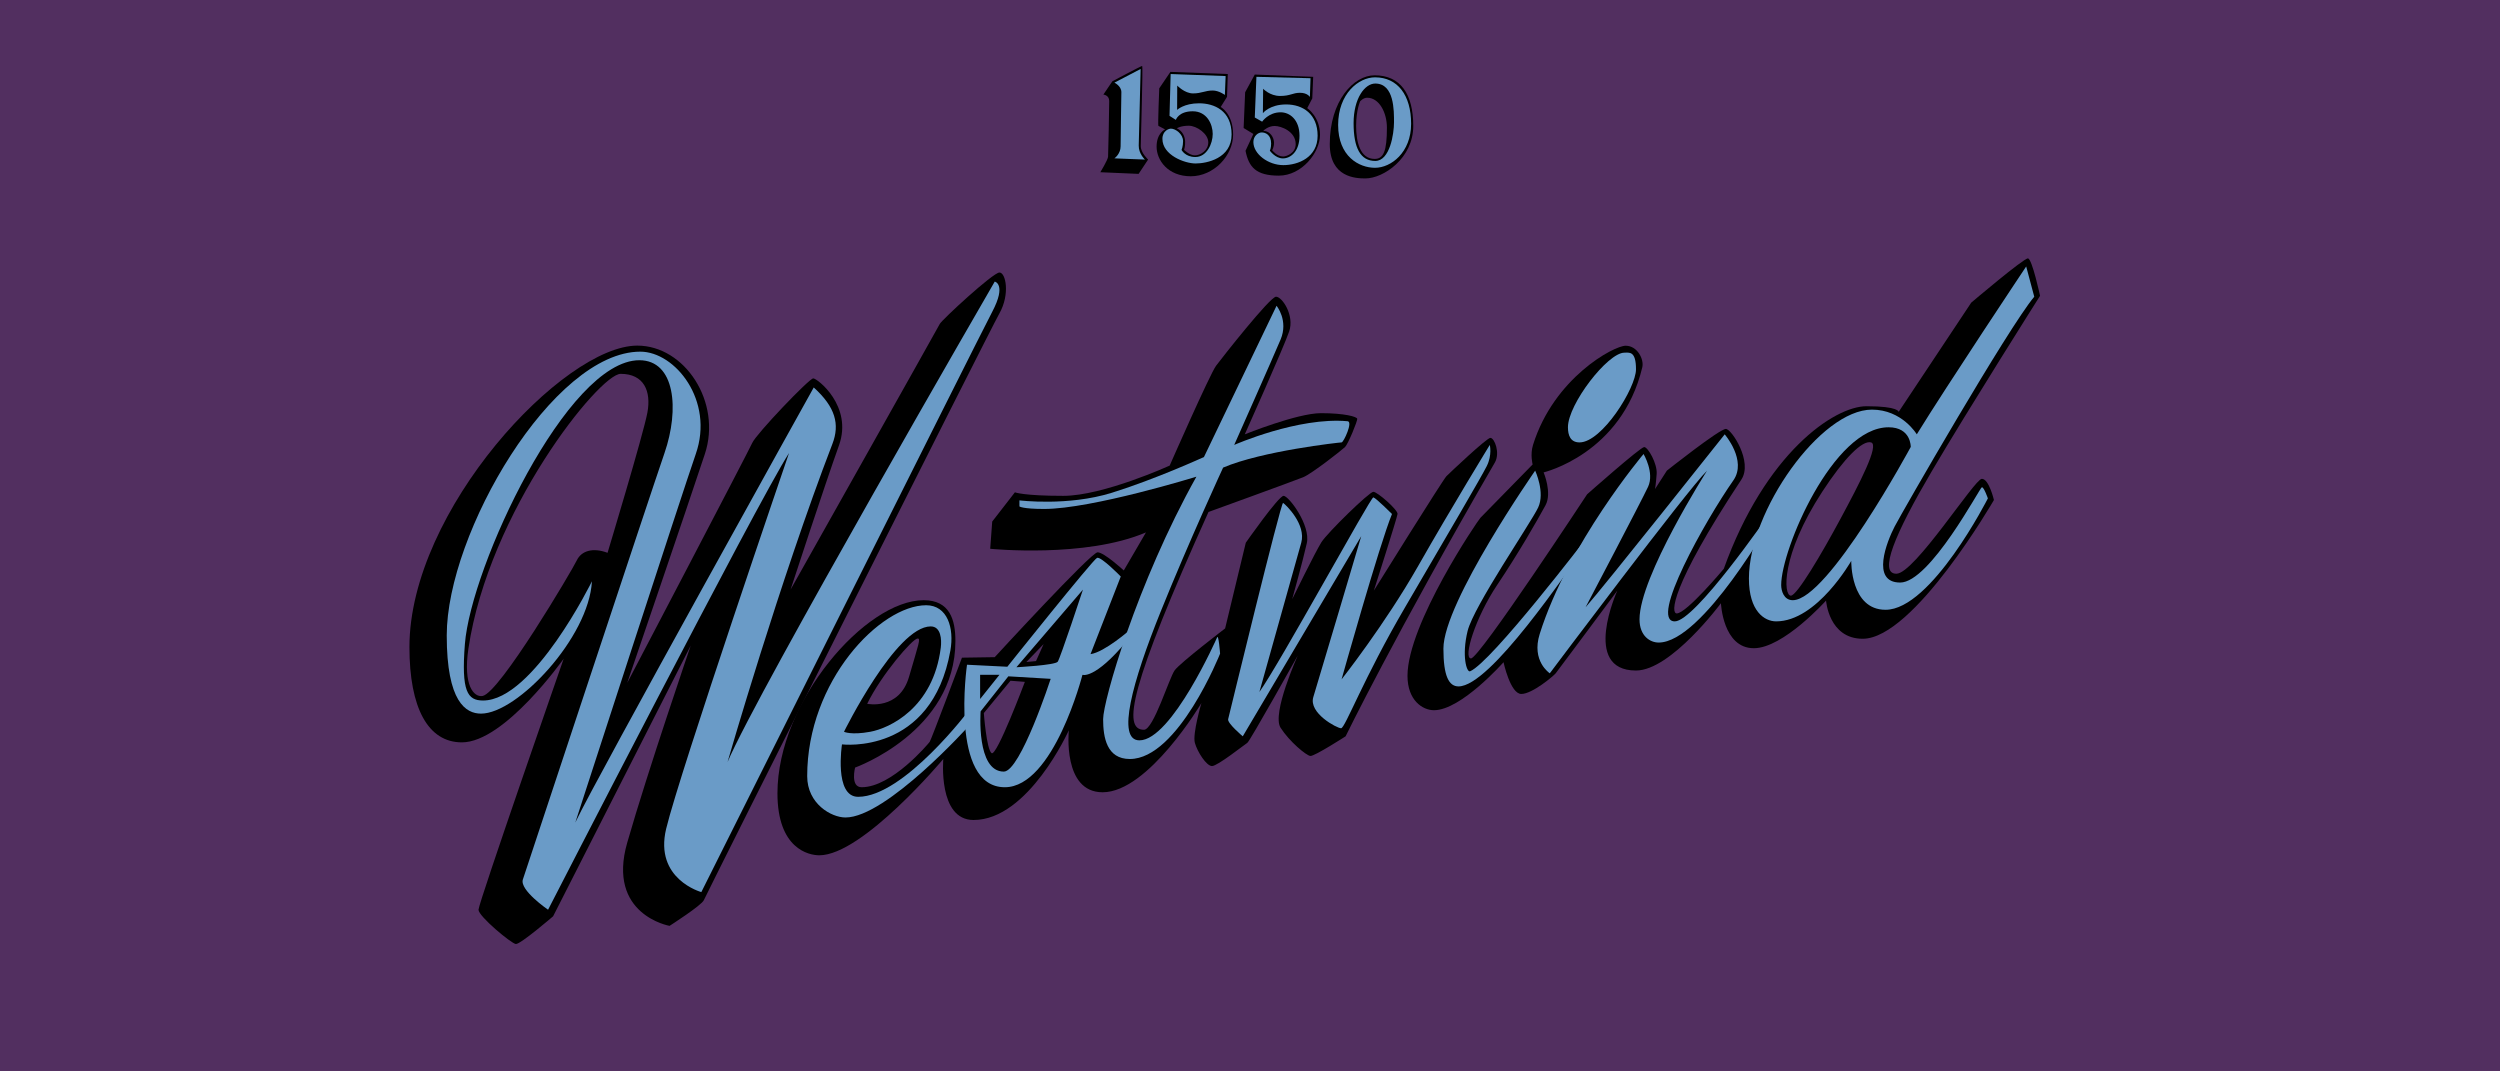<?xml version="1.0" encoding="utf-8"?>
<!-- Generator: Adobe Illustrator 16.0.4, SVG Export Plug-In . SVG Version: 6.00 Build 0)  -->
<!DOCTYPE svg PUBLIC "-//W3C//DTD SVG 1.1//EN" "http://www.w3.org/Graphics/SVG/1.1/DTD/svg11.dtd">
<svg version="1.1" id="Layer_1" xmlns="http://www.w3.org/2000/svg" xmlns:xlink="http://www.w3.org/1999/xlink" x="0px" y="0px"
	 width="2800px" height="1200px" viewBox="0 0 2800 1200" enable-background="new 0 0 2800 1200" xml:space="preserve">
<rect y="-1.4" fill="#522F60" width="2800" height="1200.9"/>
<path d="M1235.786,105.908l10.075-14.899c0,0,32.209-17.169,33.345-17.169c1.135,0-1.561,82.297-1.561,89.818
	c0,7.52,8.229,15.041,8.229,15.041l-10.642,16.034l-42.852-1.845c0,0,8.372-13.763,8.656-17.311
	c0.283-3.547,1.277-56.049,1.277-62.434C1242.313,106.476,1235.786,105.908,1235.786,105.908z"/>
<path d="M1367.178,119.813l7.095-11.352l0.851-25.541l-64.277-2.412l-12.486,18.446c0,0-1.703,41.149-0.993,42l7.52,3.973
	c0,0-9.506,4.115-9.506,19.297c0,15.183,12.628,33.203,38.311,33.203s47.392-23.128,47.392-46.683
	S1367.178,119.813,1367.178,119.813z M1338.232,174.016c-5.817,0-12.061-6.101-12.061-6.101s5.818-17.169-8.088-24.264
	c0,0,4.399-2.838,13.338-2.838c8.939,0,21.852,9.082,21.852,18.588C1353.272,168.908,1344.049,174.016,1338.232,174.016z"/>
<path d="M1464.09,121.091l5.676-10.926l0.994-24.122l-65.413-2.554l-10.784,19.865l-1.703,40.014l10.926,6.669l-8.797,18.872
	c3.689,18.304,11.777,27.811,37.318,27.811c25.54,0,46.115-25.683,46.115-45.831S1464.09,121.091,1464.09,121.091z
	 M1437.131,175.293c-7.095,0-12.345-7.095-12.345-7.095s2.128-2.979,2.128-8.372s-4.114-13.196-11.777-13.196v-0.426
	c0,0,5.251-5.108,12.487-5.108s23.554,6.102,23.554,20.291C1451.178,171.888,1440.395,175.293,1437.131,175.293z"/>
<path d="M1539.577,84.34c-23.555,0-50.23,28.663-50.23,77.048c0,37.459,29.229,38.453,39.872,38.453
	c20.29,0,53.635-22.561,53.635-58.744C1582.854,104.915,1568.238,84.34,1539.577,84.34z M1539.577,177.989
	c-16.176,0-20.717-18.872-20.717-36.892s4.541-27.669,4.541-27.669s3.405-3.973,7.804-3.973c13.479,0,22.135,16.602,22.135,33.487
	C1553.34,169.476,1549.509,177.989,1539.577,177.989z"/>
<path fill="#6A9BC7" d="M1248.13,92.57l29.372-15.324c0,0-1.986,76.764-2.128,85.845c-0.142,9.081,6.953,15.608,6.953,15.608
	s-34.622-1.277-34.196-1.419s6.953-5.108,6.953-13.338c0-12.345,0.852-53.777,0.852-60.73S1248.13,92.57,1248.13,92.57z"/>
<path fill="#6A9BC7" d="M1311.131,82.921l61.581,2.271l-0.852,21.142c0,0-6.641-4.954-13.626-4.954
	c-8.622,0-12.482,3.251-21.989,3.251s-17.737-8.797-17.737-8.797l-0.142,27.243c0,0,7.662-7.378,24.547-7.378
	c16.886,0,36.467,8.088,36.467,34.905c0,26.818-27.812,32.493-40.298,32.493s-37.175-9.506-37.175-27.527
	c0-9.223,7.378-11.493,9.506-11.493c5.108,0,13.622,5.959,13.622,14.047c0,5.817-1.703,9.791-1.703,9.791s3.974,7.946,15.467,7.946
	c12.771,0,19.439-14.899,19.439-25.824c0-10.926-6.527-25.399-22.419-25.399s-18.872,9.649-18.872,9.649l-7.095-4.541
	L1311.131,82.921z"/>
<path fill="#6A9BC7" d="M1407.191,86.043l60.588,1.561l-0.71,21c0,0-2.695-4.683-11.067-4.683c-8.371,0-10.642,3.547-22.276,3.547
	c-11.636,0-19.014-8.088-19.014-8.088l-0.284,27.385c0,0,7.378-9.791,26.108-9.791s35.189,10.784,35.189,35.047
	s-21.71,32.919-38.453,32.919s-33.486-12.344-33.486-25.824c0-6.811,5.25-10.784,9.365-10.784c4.114,0,10.499,2.555,10.499,12.487
	c0,5.108-1.418,7.946-1.418,7.946s6.101,8.656,14.614,8.656s18.588-7.521,18.588-25.399s-10.783-26.25-21.142-26.25
	c-13.622,0-20.717,10.5-20.717,10.5l-8.229-4.683L1407.191,86.043z"/>
<path fill="#6A9BC7" d="M1540.003,86.611c-18.163,0-41.291,18.162-41.291,53.352c0,35.189,23.412,47.959,41.291,47.959
	c17.878,0,40.438-17.026,40.438-49.236C1580.441,106.476,1565.259,86.611,1540.003,86.611z M1561.286,136.912
	c0,12.841-4.541,43.348-21,43.348s-24.264-14.331-24.264-42.284c0-27.953,12.628-44.412,24.264-44.412
	C1561.682,93.563,1561.286,124.07,1561.286,136.912z"/>
<path d="M1119.367,305.212c-7.156,0-64.553,53.075-66.812,57.592c-2.258,4.517-167.131,297.561-167.131,297.561
	s38.395-117.443,54.205-161.485c15.81-44.041-24.279-75.096-28.796-75.096c-4.517,0-63.803,62.109-68.32,72.273
	c-4.518,10.163-140.029,268.765-140.029,268.765s67.756-198.186,86.954-256.343c19.198-58.157-22.586-121.396-75.661-121.396
	c-82.436,0-255.213,184.07-255.213,337.649c0,68.32,20.892,106.716,58.722,106.716c47.994,0,114.056-93.729,114.056-93.729
	s-95.423,273.847-95.423,281.187s36.701,37.831,41.783,38.396c5.082,0.565,41.782-31.055,41.782-31.055l154.145-303.208
	c0,0-47.994,140.029-71.144,220.771c-23.15,80.741,47.429,93.164,47.429,93.164s36.136-23.149,38.395-28.797
	c2.258-5.646,319.017-635.775,331.059-657.231C1131.409,329.491,1126.522,305.212,1119.367,305.212z M646.021,627.617
	c-5.082,10.728-86.389,148.497-105.586,151.885c-9.453,1.669-22.021-11.292-15.81-53.075
	c22.87-153.863,146.804-307.724,170.519-307.724c25.973,0,34.442,19.198,29.926,43.477c-4.517,24.279-44.606,156.968-44.606,156.968
	C664.089,612.937,651.103,616.889,646.021,627.617z"/>
<path d="M1669.21,490.412c-4.028,0-45.245,38.96-49.199,42.912c-3.952,3.952-81.307,128.17-81.307,128.17
	s25.973-81.306,26.538-85.823c0.564-4.517-22.586-24.844-27.103-24.844c-4.518,0-51.381,45.736-58.156,56.463
	s-32.75,63.803-32.75,63.803s11.857-42.347,16.375-62.674c4.518-20.327-20.327-53.075-25.973-53.075
	c-5.647,0-42.348,52.511-42.348,52.511l-23.151,95.987c0,0-50.252,38.395-56.463,46.864c-6.21,8.47-23.714,66.627-34.442,66.627
	c-24.279,0-16.374-47.429,72.273-243.921c0,0,96.552-35.007,106.151-38.959c9.598-3.953,43.476-30.49,46.863-33.878
	c3.389-3.388,14.117-29.361,13.552-31.62c-0.564-2.258-14.115-6.211-40.653-6.211c-26.537,0-85.26,23.713-85.26,23.713
	s43.478-97.115,49.688-115.184c6.212-18.068-7.903-38.959-14.68-38.959c-6.775,0-60.417,68.32-67.192,77.354
	c-6.775,9.034-51.946,111.797-51.946,111.797s-74.531,33.878-119.138,33.878c-44.605,0-54.205-3.953-54.205-3.953l-25.408,32.749
	l-2.259,30.49c0,0,106.715,10.726,174.471-18.352l-24.844,42.631c0,0-22.02-20.327-29.361-20.327
	c-7.34,0-115.185,117.444-115.185,117.444l-36.701,0.564c0,0-34.442,92.036-36.136,94.294s-42.348,50.815-76.226,50.815
	c-12.986,0-7.34-22.02-7.34-22.02s112.362-40.089,112.362-141.723c0-23.714-6.21-45.736-35.572-45.736
	c-64.933,0-163.743,113.492-163.743,216.255c0,62.109,35.007,69.449,46.865,69.449c48.558,0,138.899-107.846,138.899-107.846
	s-6.211,68.321,33.877,68.321c61.545,0,106.715-100.504,106.715-100.504s-7.34,69.45,37.831,69.45
	c51.381,0,110.668-99.94,110.668-99.94s-10.164,34.442-7.341,44.605c2.823,10.164,12.987,25.974,19.198,25.974
	c6.211,0,36.7-24.279,39.524-25.974c2.824-1.693,56.464-97.681,56.464-97.681s-29.362,64.932-19.199,80.742
	c10.164,15.81,28.798,31.056,33.314,31.62c4.518,0.563,39.523-22.022,39.523-22.022s55.021-112.943,167.132-306.594
	C1680.427,507.351,1673.838,490.412,1669.21,490.412z M1027.713,715.135c3.67,0,1.411,5.081-9.599,42.912
	c-11.01,37.83-46.864,30.207-46.864,30.207C987.059,755.787,1022.066,715.135,1027.713,715.135z M1110.572,843.518
	c-5.717-4.235-8.681-44.889-8.681-44.889l29.854-36.207l16.092,1.271C1147.838,763.692,1116.289,847.752,1110.572,843.518z
	 M1160.33,740.401l-10.798,1.059l19.338-20.113L1160.33,740.401z"/>
<path d="M2219.649,536.287c-8.046,0-75.378,106.292-95.705,106.292s-1.694-44.465,39.383-114.338s121.537-196.915,121.537-196.915
	s-8.893-41.5-13.552-41.924c-4.658-0.424-63.521,49.546-63.521,49.546l-81.307,122.384c0,0,0.423-6.352-35.995-6.352
	c-36.419,0-113.491,52.934-159.861,182.094c0,0-41.713,49.97-52.723,49.97c-6.352,0-8.42-27.354,72.414-149.91
	c13.127-19.903-11.011-56.746-17.362-56.746c-7.199,0-66.062,46.724-66.062,46.724l-13.261,20.608c0,0,0.979-5.505,1.826-16.938
	c0.847-11.434-9.739-30.067-13.975-30.067c-4.234,0-63.944,52.934-63.944,52.934s-120.689,183.788-130.007,183.788
	c-9.316,0,5.069-46.159,29.214-82.154s44.577-71.691,54.211-89.353c7.622-13.975-2.117-36.842-2.117-36.842
	s87.397-20.584,110.526-117.726c2.117-8.893-5.505-24.138-18.633-24.138s-80.319,35.917-103.751,111.091
	c-3.388,10.869-0.424,21.879-0.424,21.879s-55.475,56.745-58.439,59.709c-2.964,2.964-81.73,118.997-81.73,177.012
	c0,27.525,16.939,38.536,29.644,38.536c30.49,0,77.919-53.781,77.919-53.781s7.623,35.571,19.903,35.571
	c12.281,0,35.995-20.045,38.536-23.15c2.541-3.104,69.026-92.599,69.026-92.599s-40.794,89.494,20.893,89.494
	c39.241,0,95.14-75.378,95.14-75.378s2.117,50.393,36.842,50.393c33.031,0,80.883-53.357,80.883-53.357s2.965,42.771,41.077,42.771
	c57.169,0,146.945-155.414,146.945-155.414S2227.695,536.287,2219.649,536.287z M2061.271,581.198
	c-21.174,39.361-48.7,85.943-55.476,85.943c-8.469,0-11.402-45.023,35.148-116.455c24.562-37.689,44.889-57.875,54.628-55.193
	C2105.312,498.175,2082.443,541.837,2061.271,581.198z"/>
<path fill="#6A9BC7" d="M662.96,651.049c0,0-65.497,133.535-121.96,133.535c-17.503,0-24.456-10.325-20.327-63.239
	c6.776-86.812,114.62-317.888,195.362-317.888c40.089,0,45.171,54.77,28.232,103.893S589.558,973.171,585.606,985.028
	s28.232,33.878,28.232,33.878S847.595,563.813,883.731,507.35c0,0-122.447,357.569-137.642,420.882
	c-13.551,56.463,39.396,70.911,39.396,70.911s309.418-618.837,325.793-649.892c16.374-31.055,2.823-33.878,2.823-33.878
	s-265.377,458.48-299.255,538.094c0,0,58.689-203.521,117.443-356.282c8.47-22.021,3.388-41.218-20.891-63.239
	c0,0-243.921,438.154-267.071,487.277c0,0,120.352-370.933,134.947-412.746c20.891-59.851-23.15-114.62-62.11-114.62
	c-97.681,0-216.818,202.986-216.818,317.888c0,74.531,21.456,87.518,38.395,87.518C579.396,799.263,659.573,714.006,662.96,651.049z
	"/>
<path fill="#6A9BC7" d="M961.086,892.429c-27.102,0-18.068-58.722-18.068-58.722s100.514,12.436,121.396-105.021
	c4.517-25.408-3.388-50.816-27.103-50.816c-51.381,0-133.252,84.694-133.252,191.41c0,31.055,27.102,46.3,42.912,46.3
	c46.018,0,138.899-103.328,138.899-103.328v-17.504C1085.87,794.747,1012.467,892.429,961.086,892.429z M1042.393,701.583
	c11.5,0,12.422,14.681,11.292,23.715c-8.489,67.903-57.592,90.341-79.048,94.293s-29.361,0-29.361,0
	S1003.434,701.583,1042.393,701.583z"/>
<path fill="#6A9BC7" d="M1221.381,732.639l33.878-86.954c0,0-22.021-22.585-26.538-20.892
	c-4.517,1.694-100.505,121.961-100.505,121.961l-45.17-2.259c0,0-19.762,137.206,42.347,137.206
	c54.769,0,86.953-125.913,86.953-125.913s13.551,5.646,49.688-37.831l3.388-12.421
	C1265.423,705.536,1237.191,730.38,1221.381,732.639z M1097.727,755.788h21.64l-21.64,27.103V755.788z M1124.265,864.197
	c-31.055,0-25.973-67.474-25.973-67.474l31.054-39.242l47.429,2.823C1176.775,760.305,1142.897,864.197,1124.265,864.197z
	 M1184.681,741.107c-2.824,3.952-46.3,6.211-46.3,6.211l74.531-86.953C1212.912,660.365,1187.504,737.156,1184.681,741.107z"/>
<path fill="#6A9BC7" d="M1141.768,560.425c0,0,54.205,6.775,103.328-8.47c49.123-15.245,103.328-40.088,103.328-40.088
	l81.307-169.389c0,0,13.551,16.374,4.518,37.83c-9.035,21.456-51.946,118.008-51.946,118.008s71.649-31.572,127.042-26.538
	c6.211,0.564-4.516,23.714-6.775,23.714c-2.258,0-89.213,9.599-132.689,28.232c0,0-38.396,83.001-70.015,161.484
	c-31.619,78.484-49.688,143.981-23.714,143.981c36.137,0,86.954-115.185,86.954-115.185c1.694-4.517,3.388,18.068,3.388,18.068
	s-46.864,118.008-101.069,118.008c-25.973,0-29.926-24.278-29.926-44.605c0-20.326,37.522-151.838,104.457-271.588
	c0,0-116.879,36.136-170.519,36.136c-24.279,0-27.667-2.823-27.667-2.823V560.425z"/>
<path fill="#6A9BC7" d="M1437.07,563.249c-2.349-1.566-60.415,237.71-61.544,242.227s16.375,19.197,16.375,19.197l132.688-224.159
	c0,0-49.121,165.604-53.649,180.116c-5.637,18.07,26.547,35.009,31.064,35.009c4.516,0,24.845-55.334,71.708-135.512
	c46.864-80.177,85.26-145.675,91.47-158.097c6.212-12.421,3.388-23.714,3.388-23.714s-42.911,70.015-80.177,135.511
	c-37.266,65.497-85.824,127.042-85.824,127.042s42.347-150.756,56.462-185.198c0,0-18.066-18.068-20.891-18.633
	c-2.823-0.565-105.021,186.329-127.606,217.948c0,0,41.218-146.804,46.863-167.13
	C1463.044,587.528,1440.458,565.507,1437.07,563.249z"/>
<path fill="#6A9BC7" d="M1719.387,527.112c0,0-102.764,147.368-102.764,199.314c0,31.055,6.212,42.348,16.938,42.348
	c35.648,0,120.267-127.042,146.241-162.613l-2.26-4.518c0,0-106.843,139.84-130.994,150.191c-3.951,1.694-9.599-17.503-2.823-45.17
	c6.775-27.666,71.144-121.396,79.049-138.335C1730.68,551.391,1719.387,527.112,1719.387,527.112z"/>
<path fill="#6A9BC7" d="M1819.326,394.988c-18.633,0-63.238,57.592-63.238,83.565c0,9.034,2.822,16.939,12.985,16.939
	c25.128,0,63.24-60.979,63.24-81.871S1824.783,394.988,1819.326,394.988z"/>
<path fill="#6A9BC7" d="M1840.783,508.479c0,0-84.346,100.021-116.315,201.573c-9.599,30.49,11.294,44.041,11.294,44.041
	s154.145-205.524,176.164-226.98c0,0-75.66,118.571-75.66,166.565c0,18.633,11.857,25.974,21.456,25.974
	c49.123,0,127.606-140.029,127.606-140.029l-5.082-2.259c0,0-81.871,118.573-104.457,118.573
	c-29.36,0,34.443-113.491,65.582-157.926c15.558-22.199-9.684-51.552-9.684-51.552s-136.64,172.212-155.838,193.668
	c0,0,62.676-119.138,70.015-134.947C1853.204,529.37,1840.783,508.479,1840.783,508.479z"/>
<path fill="#6A9BC7" d="M2219.649,545.744c-2.258,0.564-58.158,106.716-91.471,106.716c-33.313,0-14.681-46.301-6.211-62.674
	c8.47-16.375,127.044-222.465,156.403-257.473l-9.035-33.878c0,0-89.212,133.819-122.524,188.023c0,0-16.374-27.667-50.253-27.667
	c-57.592,0-137.77,113.492-137.77,189.151c0,36.701,17.504,47.994,30.49,47.994c45.735,0,84.131-67.757,84.131-67.757
	s-1.13,54.77,38.395,54.77c51.382,0,114.62-124.783,114.62-124.783S2221.907,545.18,2219.649,545.744z M2007.912,672.222
	c-10.163,0-12.986-10.729-12.986-16.939c0-39.987,58.158-176.729,120.266-176.729c25.409,0,24.845,22.021,24.845,22.021
	S2047.437,672.222,2007.912,672.222z"/>
</svg>
